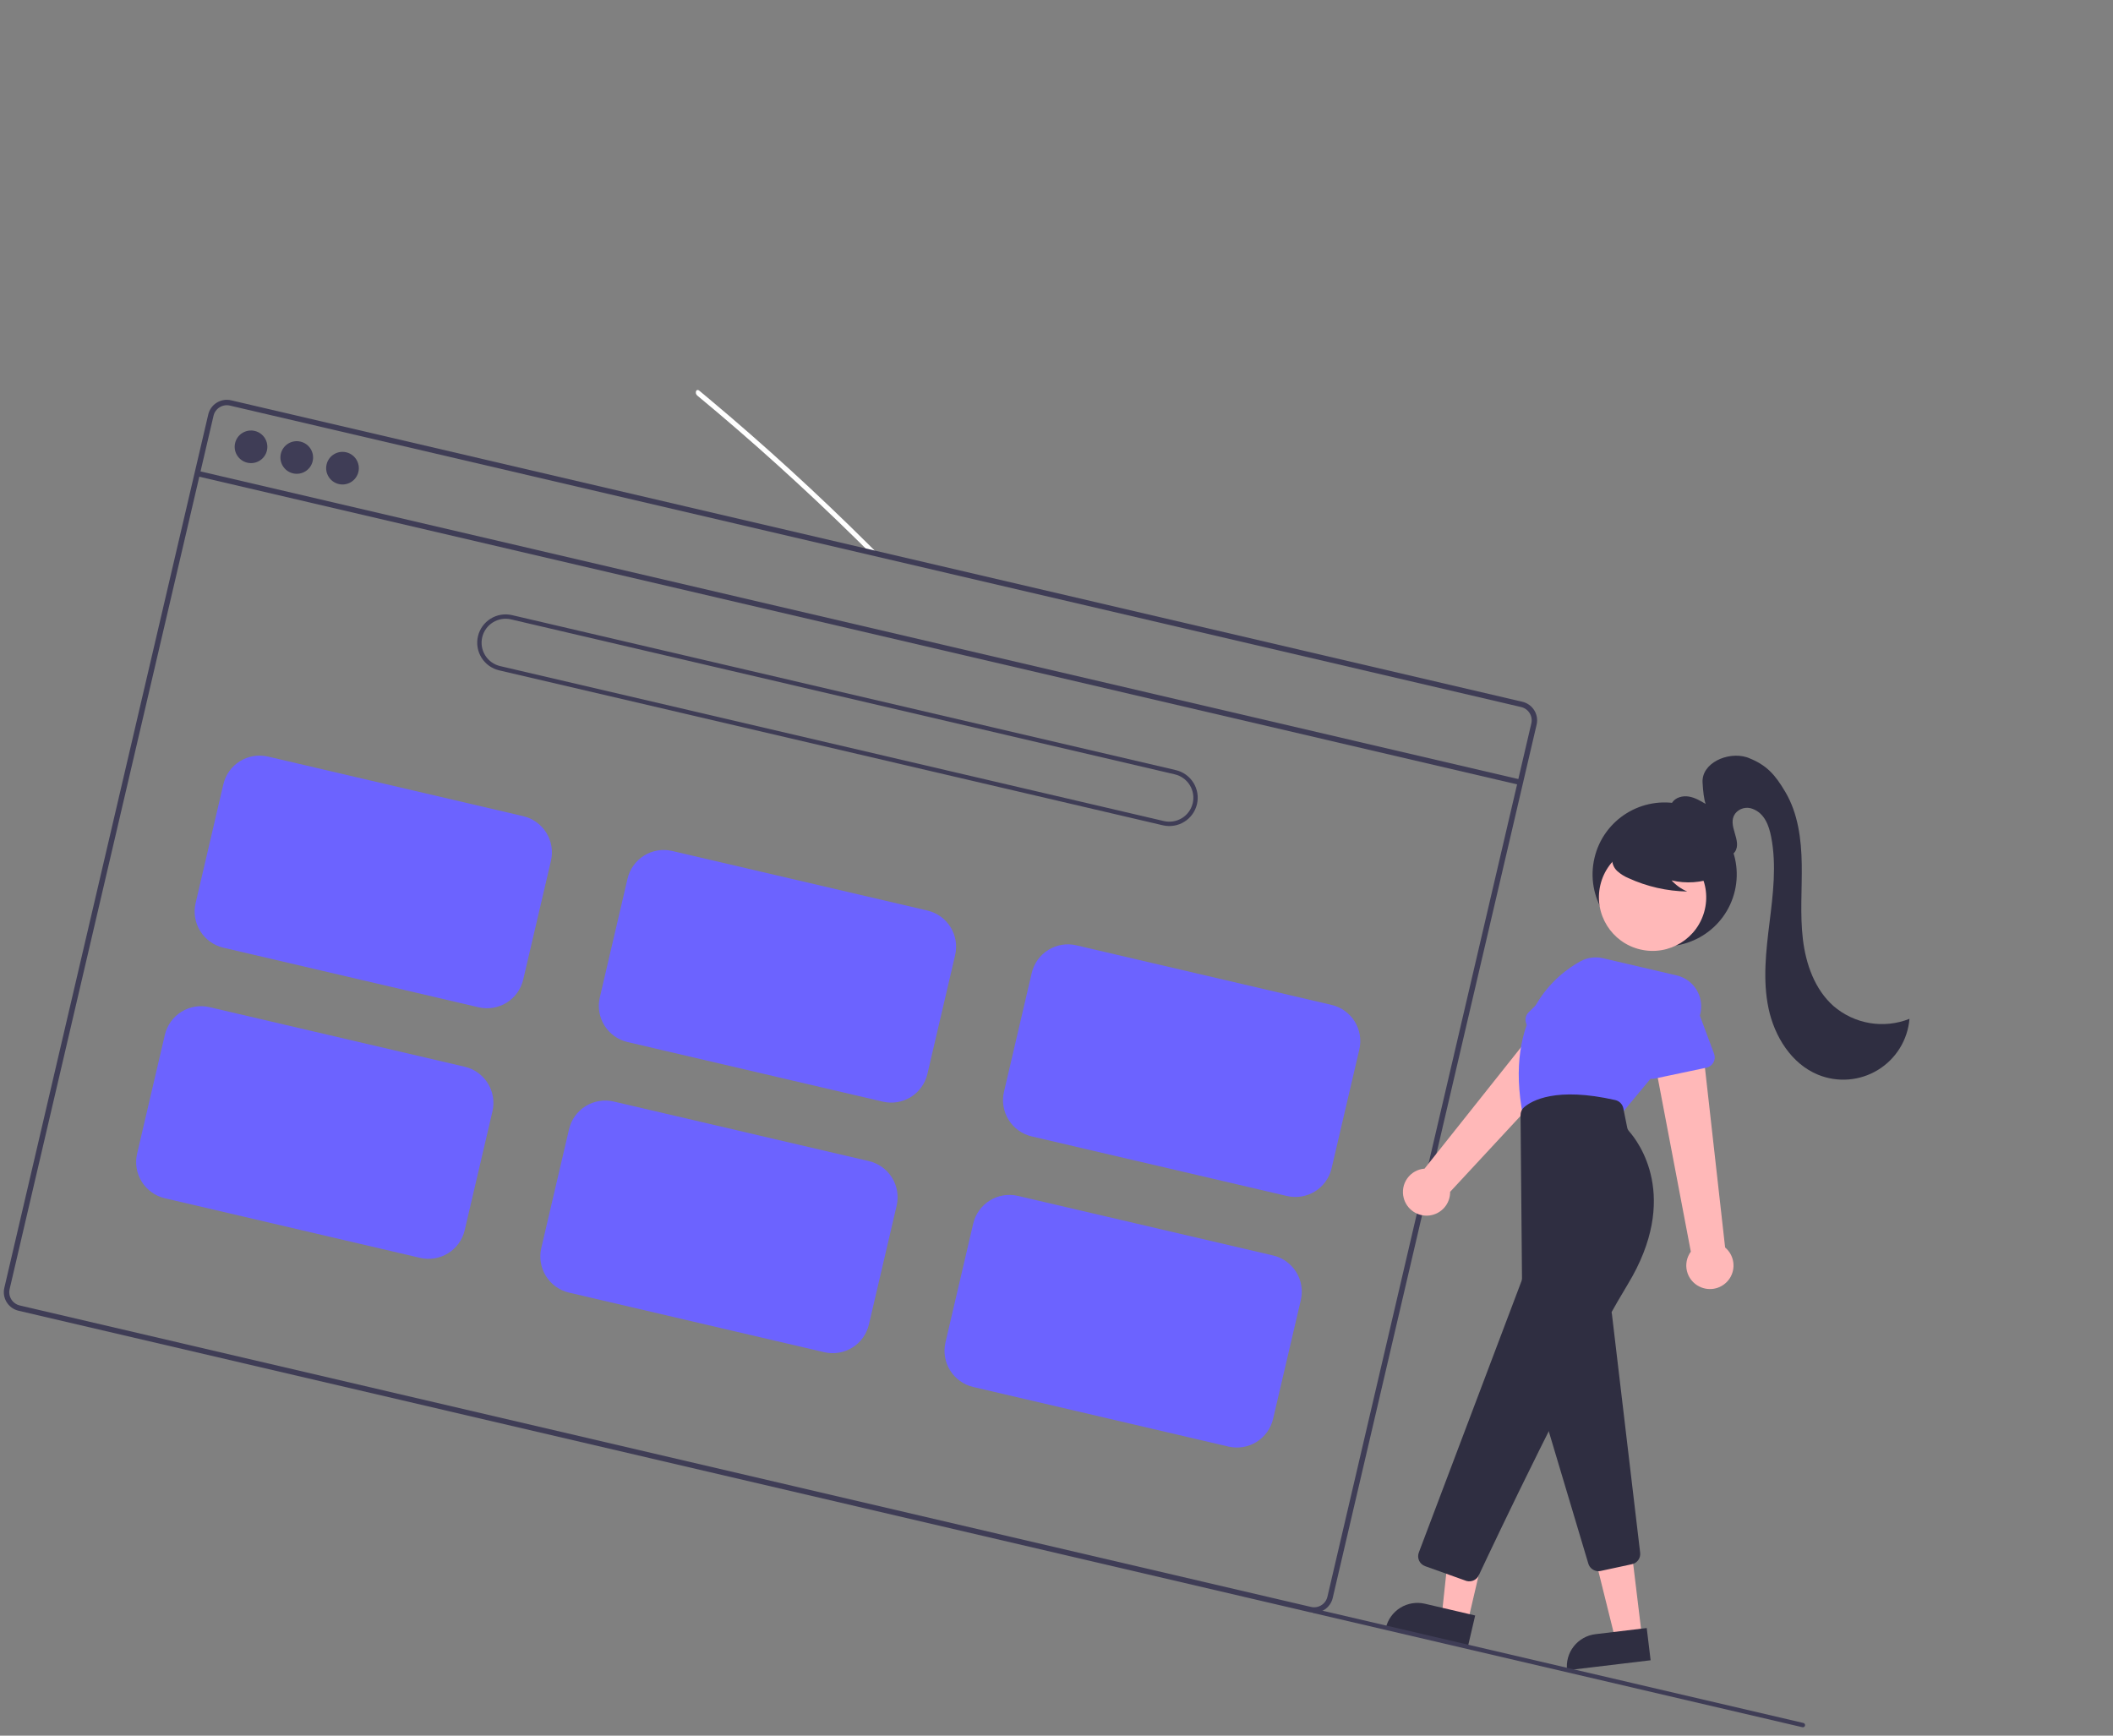 <svg width="252" height="207" viewBox="0 0 252 207" fill="none" xmlns="http://www.w3.org/2000/svg">
<rect x="0" y="0" width="252" height="207" fill="#808080" stroke="none"/>
<g clip-path="url(#clip0)">
<path d="M104.687 66.032L103.606 65.773C103.312 65.478 103.016 65.186 102.718 64.895C102.534 64.709 102.347 64.528 102.161 64.345C99.079 61.315 95.954 58.37 92.786 55.509C89.622 52.647 86.418 49.874 83.173 47.189C83.086 47.124 83.024 47.03 82.998 46.924C82.973 46.819 82.985 46.707 83.033 46.61C83.04 46.597 83.049 46.586 83.06 46.576C83.134 46.492 83.257 46.479 83.405 46.6C83.803 46.93 84.203 47.261 84.6 47.597C87.847 50.316 91.056 53.123 94.228 56.02C97.398 58.915 100.526 61.896 103.612 64.962C103.677 65.026 103.742 65.092 103.807 65.156C104.101 65.448 104.393 65.74 104.687 66.032Z" fill="white"/>
<path d="M181.561 83.696L27.564 47.742C26.977 47.605 26.36 47.707 25.849 48.024C25.337 48.341 24.973 48.848 24.836 49.433L0.515 153.601C0.379 154.187 0.481 154.803 0.8 155.314C1.118 155.825 1.626 156.189 2.212 156.326L156.21 192.28C156.53 192.355 156.862 192.36 157.184 192.294C157.505 192.228 157.809 192.093 158.073 191.898C158.095 191.883 158.116 191.867 158.135 191.849C158.305 191.718 158.454 191.563 158.577 191.388C158.751 191.149 158.874 190.877 158.94 190.589L183.261 86.421C183.397 85.835 183.294 85.219 182.976 84.708C182.657 84.197 182.148 83.833 181.561 83.696ZM158.309 190.442C158.237 190.75 158.076 191.03 157.845 191.247C157.641 191.437 157.392 191.574 157.121 191.644C156.871 191.707 156.609 191.709 156.357 191.65L2.359 155.696C1.94 155.597 1.578 155.337 1.35 154.972C1.123 154.607 1.05 154.167 1.147 153.749L25.467 49.581C25.566 49.163 25.826 48.801 26.191 48.574C26.557 48.347 26.997 48.275 27.416 48.372L181.414 84.326C181.834 84.424 182.197 84.684 182.425 85.049C182.653 85.414 182.726 85.855 182.629 86.274L158.309 190.442Z" fill="#3F3D56"/>
<path d="M181.393 92.99L23.6 56.15L23.453 56.781L181.245 93.621L181.393 92.99Z" fill="#3F3D56"/>
<path d="M29.495 55.182C30.543 55.427 31.59 54.778 31.834 53.732C32.078 52.686 31.427 51.639 30.379 51.395C29.331 51.15 28.284 51.8 28.04 52.846C27.795 53.892 28.447 54.938 29.495 55.182Z" fill="#3F3D56"/>
<path d="M34.95 56.456C35.997 56.701 37.045 56.051 37.289 55.005C37.533 53.959 36.882 52.913 35.834 52.668C34.786 52.423 33.739 53.073 33.494 54.119C33.25 55.165 33.902 56.211 34.95 56.456Z" fill="#3F3D56"/>
<path d="M40.404 57.73C41.452 57.974 42.499 57.325 42.744 56.279C42.988 55.233 42.336 54.186 41.288 53.942C40.241 53.697 39.193 54.347 38.949 55.393C38.705 56.439 39.356 57.485 40.404 57.73Z" fill="#3F3D56"/>
<path d="M138.687 98.429L59.532 79.949C58.657 79.744 57.899 79.202 57.425 78.44C56.95 77.678 56.798 76.76 57.002 75.886C57.206 75.013 57.749 74.257 58.512 73.784C59.275 73.311 60.194 73.16 61.069 73.364L140.225 91.845C141.099 92.049 141.857 92.591 142.332 93.353C142.806 94.115 142.958 95.034 142.754 95.907C142.55 96.78 142.007 97.536 141.244 98.009C140.482 98.482 139.562 98.633 138.687 98.429ZM60.951 73.871C60.211 73.698 59.432 73.826 58.787 74.226C58.142 74.626 57.682 75.266 57.51 76.005C57.337 76.744 57.466 77.521 57.867 78.165C58.269 78.81 58.91 79.269 59.65 79.442L138.805 97.923C139.546 98.095 140.324 97.968 140.969 97.567C141.615 97.167 142.074 96.527 142.247 95.788C142.419 95.05 142.291 94.272 141.889 93.628C141.488 92.983 140.846 92.524 140.106 92.351L60.951 73.871Z" fill="#3F3D56"/>
<path d="M57.08 120.134L26.636 113.026C25.493 112.758 24.503 112.048 23.882 111.052C23.262 110.056 23.063 108.856 23.328 107.714L26.639 93.532C26.907 92.391 27.617 91.402 28.614 90.784C29.611 90.166 30.814 89.968 31.957 90.233L62.402 97.341C63.545 97.609 64.535 98.319 65.155 99.315C65.775 100.311 65.975 101.512 65.71 102.653L62.398 116.836C62.131 117.977 61.42 118.965 60.423 119.583C59.426 120.202 58.224 120.4 57.08 120.134Z" fill="#6C63FF"/>
<path d="M105.284 131.388L74.84 124.28C73.696 124.012 72.706 123.302 72.086 122.306C71.466 121.31 71.266 120.11 71.532 118.968L74.843 104.786C75.111 103.645 75.821 102.657 76.818 102.038C77.815 101.42 79.017 101.222 80.161 101.488L110.605 108.595C111.749 108.864 112.739 109.574 113.359 110.57C113.979 111.565 114.178 112.766 113.913 113.908L110.602 128.09C110.334 129.231 109.624 130.219 108.627 130.837C107.63 131.456 106.428 131.654 105.284 131.388Z" fill="#6C63FF"/>
<path d="M153.488 142.642L123.043 135.534C121.9 135.266 120.91 134.556 120.29 133.56C119.669 132.564 119.47 131.364 119.735 130.222L123.046 116.04C123.314 114.899 124.025 113.911 125.022 113.292C126.019 112.674 127.221 112.476 128.365 112.742L158.809 119.85C159.952 120.118 160.942 120.828 161.563 121.824C162.183 122.82 162.382 124.02 162.117 125.162L158.806 139.344C158.538 140.485 157.828 141.473 156.831 142.092C155.834 142.71 154.631 142.908 153.488 142.642Z" fill="#6C63FF"/>
<path d="M50.103 150.018L19.659 142.91C18.516 142.642 17.525 141.932 16.905 140.936C16.285 139.94 16.086 138.739 16.351 137.598L19.662 123.416C19.93 122.274 20.64 121.286 21.637 120.668C22.634 120.05 23.837 119.851 24.98 120.117L55.425 127.225C56.568 127.493 57.558 128.203 58.178 129.199C58.798 130.195 58.998 131.396 58.733 132.537L55.421 146.72C55.154 147.861 54.443 148.849 53.446 149.467C52.449 150.085 51.247 150.284 50.103 150.018Z" fill="#6C63FF"/>
<path d="M98.307 161.272L67.862 154.164C66.719 153.896 65.729 153.186 65.109 152.19C64.489 151.194 64.29 149.994 64.555 148.852L67.866 134.67C68.134 133.529 68.844 132.54 69.841 131.922C70.838 131.304 72.04 131.106 73.184 131.371L103.628 138.479C104.772 138.747 105.762 139.457 106.382 140.453C107.002 141.449 107.201 142.65 106.936 143.791L103.625 157.974C103.357 159.115 102.647 160.103 101.65 160.721C100.653 161.34 99.451 161.538 98.307 161.272Z" fill="#6C63FF"/>
<path d="M146.51 172.526L116.066 165.418C114.923 165.15 113.933 164.44 113.313 163.444C112.692 162.448 112.493 161.248 112.758 160.106L116.069 145.924C116.337 144.783 117.048 143.795 118.045 143.176C119.042 142.558 120.244 142.36 121.388 142.626L151.832 149.733C152.975 150.002 153.965 150.712 154.585 151.708C155.206 152.703 155.405 153.904 155.14 155.046L151.829 169.228C151.561 170.369 150.85 171.357 149.853 171.975C148.856 172.594 147.654 172.792 146.51 172.526Z" fill="#6C63FF"/>
<path d="M196.579 112.644C201.202 113.724 205.824 110.857 206.902 106.242C207.98 101.626 205.105 97.009 200.481 95.93C195.857 94.85 191.235 97.717 190.158 102.332C189.08 106.948 191.955 111.565 196.579 112.644Z" fill="#2F2E41"/>
<path d="M167.405 142.866C167.302 142.47 167.287 142.057 167.361 141.656C167.434 141.254 167.596 140.873 167.833 140.541C168.07 140.208 168.377 139.931 168.733 139.73C169.089 139.529 169.485 139.408 169.893 139.377L185.732 119.451L189.792 123.981L172.946 142.143C172.954 142.83 172.71 143.497 172.259 144.017C171.808 144.536 171.182 144.872 170.499 144.961C169.816 145.05 169.124 144.886 168.554 144.5C167.984 144.114 167.575 143.532 167.405 142.866Z" fill="#FFB8B8"/>
<path d="M181.933 121.7C181.922 121.521 181.949 121.341 182.014 121.173C182.079 121.005 182.179 120.853 182.308 120.727L186.812 116.335C187.369 115.602 188.196 115.12 189.11 114.994C190.023 114.869 190.95 115.11 191.686 115.666C192.423 116.221 192.909 117.045 193.038 117.958C193.167 118.87 192.928 119.795 192.375 120.532L189.332 126.058C189.245 126.216 189.126 126.353 188.981 126.46C188.836 126.567 188.67 126.642 188.493 126.679C188.317 126.717 188.135 126.716 187.959 126.676C187.783 126.637 187.617 126.56 187.474 126.451L182.426 122.62C182.283 122.511 182.164 122.373 182.079 122.214C181.994 122.055 181.944 121.88 181.933 121.7Z" fill="#6C63FF"/>
<path d="M202.671 153.441C202.304 153.261 201.981 153.002 201.724 152.683C201.468 152.365 201.285 151.994 201.188 151.597C201.091 151.2 201.082 150.787 201.162 150.386C201.242 149.986 201.409 149.608 201.651 149.279L196.894 124.274L202.979 124.171L205.741 148.782C206.268 149.226 206.614 149.846 206.713 150.527C206.813 151.208 206.658 151.901 206.28 152.475C205.901 153.049 205.325 153.465 204.66 153.643C203.995 153.821 203.287 153.749 202.671 153.441L202.671 153.441Z" fill="#FFB8B8"/>
<path d="M195.821 195.152L192.65 195.532L189.664 183.502L194.343 182.941L195.821 195.152Z" fill="#FFB8B8"/>
<path d="M190.276 194.899L196.391 194.166L196.856 198.011L186.891 199.205C186.83 198.7 186.869 198.188 187.006 197.698C187.143 197.209 187.375 196.751 187.69 196.351C188.004 195.951 188.394 195.617 188.838 195.368C189.282 195.119 189.77 194.959 190.276 194.899Z" fill="#2F2E41"/>
<path d="M189.429 186.491L182.836 164.441C182.772 164.228 182.767 164.002 182.82 163.786C182.873 163.569 182.982 163.371 183.137 163.212L190.098 156.041C190.263 155.871 190.473 155.751 190.704 155.695C190.935 155.639 191.176 155.65 191.401 155.726C191.626 155.802 191.825 155.94 191.974 156.125C192.124 156.309 192.218 156.531 192.246 156.767L195.607 185.184C195.645 185.493 195.565 185.806 195.384 186.059C195.202 186.313 194.932 186.489 194.627 186.554L190.897 187.358C190.717 187.397 190.531 187.395 190.352 187.353C190.136 187.303 189.936 187.197 189.775 187.046C189.613 186.894 189.493 186.703 189.429 186.491Z" fill="#2F2E41"/>
<path d="M195.636 113.24C199.077 114.044 202.517 111.91 203.319 108.475C204.121 105.04 201.982 101.603 198.54 100.8C195.099 99.996 191.659 102.13 190.857 105.565C190.055 109.001 192.194 112.437 195.636 113.24Z" fill="#FFB8B8"/>
<path d="M181.647 133.126C179.276 121.118 185.64 116.203 188.486 114.647C189.306 114.198 190.264 114.067 191.175 114.281L199.953 116.33C200.583 116.477 201.165 116.783 201.645 117.218C202.124 117.653 202.483 118.203 202.69 118.815C202.896 119.428 202.942 120.083 202.824 120.718C202.706 121.353 202.426 121.948 202.013 122.445L193.41 132.79L181.67 133.243L181.647 133.126Z" fill="#6C63FF"/>
<path d="M196.288 128.415C196.145 128.306 196.026 128.167 195.941 128.008C195.856 127.85 195.807 127.674 195.795 127.495L195.408 121.218C195.218 120.317 195.392 119.378 195.894 118.606C196.396 117.834 197.184 117.292 198.085 117.099C198.987 116.906 199.929 117.078 200.704 117.577C201.48 118.076 202.025 118.862 202.222 119.761L204.424 125.676C204.487 125.845 204.512 126.025 204.499 126.205C204.486 126.384 204.434 126.559 204.347 126.716C204.26 126.874 204.14 127.011 203.995 127.118C203.85 127.225 203.684 127.3 203.508 127.337L197.308 128.644C197.132 128.681 196.949 128.68 196.773 128.641C196.597 128.601 196.432 128.524 196.288 128.415Z" fill="#6C63FF"/>
<path d="M175.057 193.402L171.947 192.675L173.263 180.354L177.854 181.426L175.057 193.402Z" fill="#FFB8B8"/>
<path d="M169.932 191.269L175.931 192.67L175.051 196.44L165.275 194.158C165.391 193.663 165.603 193.195 165.9 192.782C166.196 192.369 166.572 192.018 167.004 191.75C167.436 191.482 167.918 191.301 168.42 191.219C168.923 191.136 169.437 191.154 169.932 191.269Z" fill="#2F2E41"/>
<path d="M174.807 188.522L169.961 186.786C169.804 186.73 169.66 186.643 169.537 186.53C169.414 186.418 169.315 186.282 169.245 186.131C169.175 185.98 169.136 185.817 169.13 185.651C169.124 185.484 169.151 185.319 169.21 185.163L181.453 152.797C181.496 152.684 181.517 152.564 181.516 152.444L181.344 133.003C181.342 132.824 181.378 132.646 181.451 132.482C181.524 132.318 181.632 132.172 181.768 132.054C182.683 131.262 185.575 129.595 192.645 131.201L192.653 131.203C192.888 131.258 193.102 131.379 193.27 131.552C193.439 131.725 193.553 131.943 193.601 132.179L194.06 134.467C194.094 134.637 194.173 134.795 194.289 134.924C195.371 136.143 200.45 142.75 194.128 153.177C187.913 163.425 178.241 183.88 176.366 187.876C176.245 188.136 176.038 188.346 175.78 188.472C175.522 188.597 175.228 188.629 174.948 188.564C174.9 188.553 174.853 188.539 174.807 188.522Z" fill="#2F2E41"/>
<path d="M204.549 104.636C202.896 105.284 201.085 105.41 199.357 105C199.874 105.571 200.509 106.023 201.218 106.326C198.804 106.281 196.424 105.74 194.228 104.735C193.735 104.533 193.28 104.249 192.884 103.893C192.687 103.714 192.53 103.495 192.423 103.251C192.316 103.008 192.262 102.744 192.263 102.478C192.314 101.569 193.181 100.935 194.014 100.565C195.287 100.012 196.668 99.749 198.056 99.794C199.443 99.839 200.804 100.192 202.039 100.826C202.844 101.247 203.615 101.821 204.011 102.638C204.407 103.454 204.325 104.551 203.63 105.135L204.549 104.636Z" fill="#2F2E41"/>
<path d="M201.399 99.338C200.742 98.936 200.068 98.516 199.619 97.891C199.17 97.265 199.001 96.374 199.419 95.729C199.822 95.106 200.658 94.884 201.392 94.998C202.125 95.113 202.782 95.502 203.419 95.882C203.218 95.34 203.109 94.355 203.051 93.329C202.92 90.988 206.065 89.612 208.307 90.309C208.373 90.33 208.437 90.352 208.498 90.376C210.719 91.248 211.708 92.402 212.923 94.454C214.443 97.022 214.833 100.098 214.879 103.078C214.925 106.059 214.662 109.053 215.015 112.014C215.367 114.974 216.424 117.988 218.653 119.973C219.88 121.035 221.375 121.74 222.975 122.012C224.576 122.283 226.219 122.11 227.727 121.511C227.624 122.751 227.23 123.949 226.576 125.008C225.922 126.066 225.028 126.956 223.965 127.605C222.902 128.254 221.701 128.643 220.459 128.742C219.217 128.841 217.969 128.646 216.816 128.173C213.644 126.872 211.622 123.605 210.917 120.255C210.212 116.905 210.616 113.434 211.036 110.037C211.456 106.64 211.887 103.176 211.233 99.816C210.968 98.456 210.448 97.013 209.041 96.477C208.676 96.327 208.272 96.301 207.891 96.403C207.509 96.505 207.173 96.73 206.933 97.042C205.934 98.436 207.814 100.253 206.911 101.593C206.723 101.85 206.465 102.047 206.169 102.162C205.872 102.276 205.549 102.304 205.237 102.241C204.164 102.063 203.437 101.256 202.756 100.482C201.362 98.898 201.399 99.338 201.399 99.338Z" fill="#2F2E41"/>
<path d="M214.959 205.997L156.607 192.373C156.54 192.357 156.481 192.316 156.445 192.257C156.408 192.198 156.397 192.128 156.412 192.061C156.428 191.993 156.47 191.935 156.528 191.899C156.587 191.862 156.658 191.851 156.725 191.867L215.077 205.49C215.144 205.506 215.202 205.547 215.239 205.606C215.275 205.665 215.287 205.735 215.271 205.802C215.256 205.87 215.214 205.928 215.155 205.964C215.097 206.001 215.026 206.012 214.959 205.997Z" fill="#3F3D56"/>
</g>
<defs>
<clipPath id="clip0">
<rect width="221" height="160" fill="white" transform="translate(36.377) rotate(13.142)"/>
</clipPath>
</defs>
</svg>
